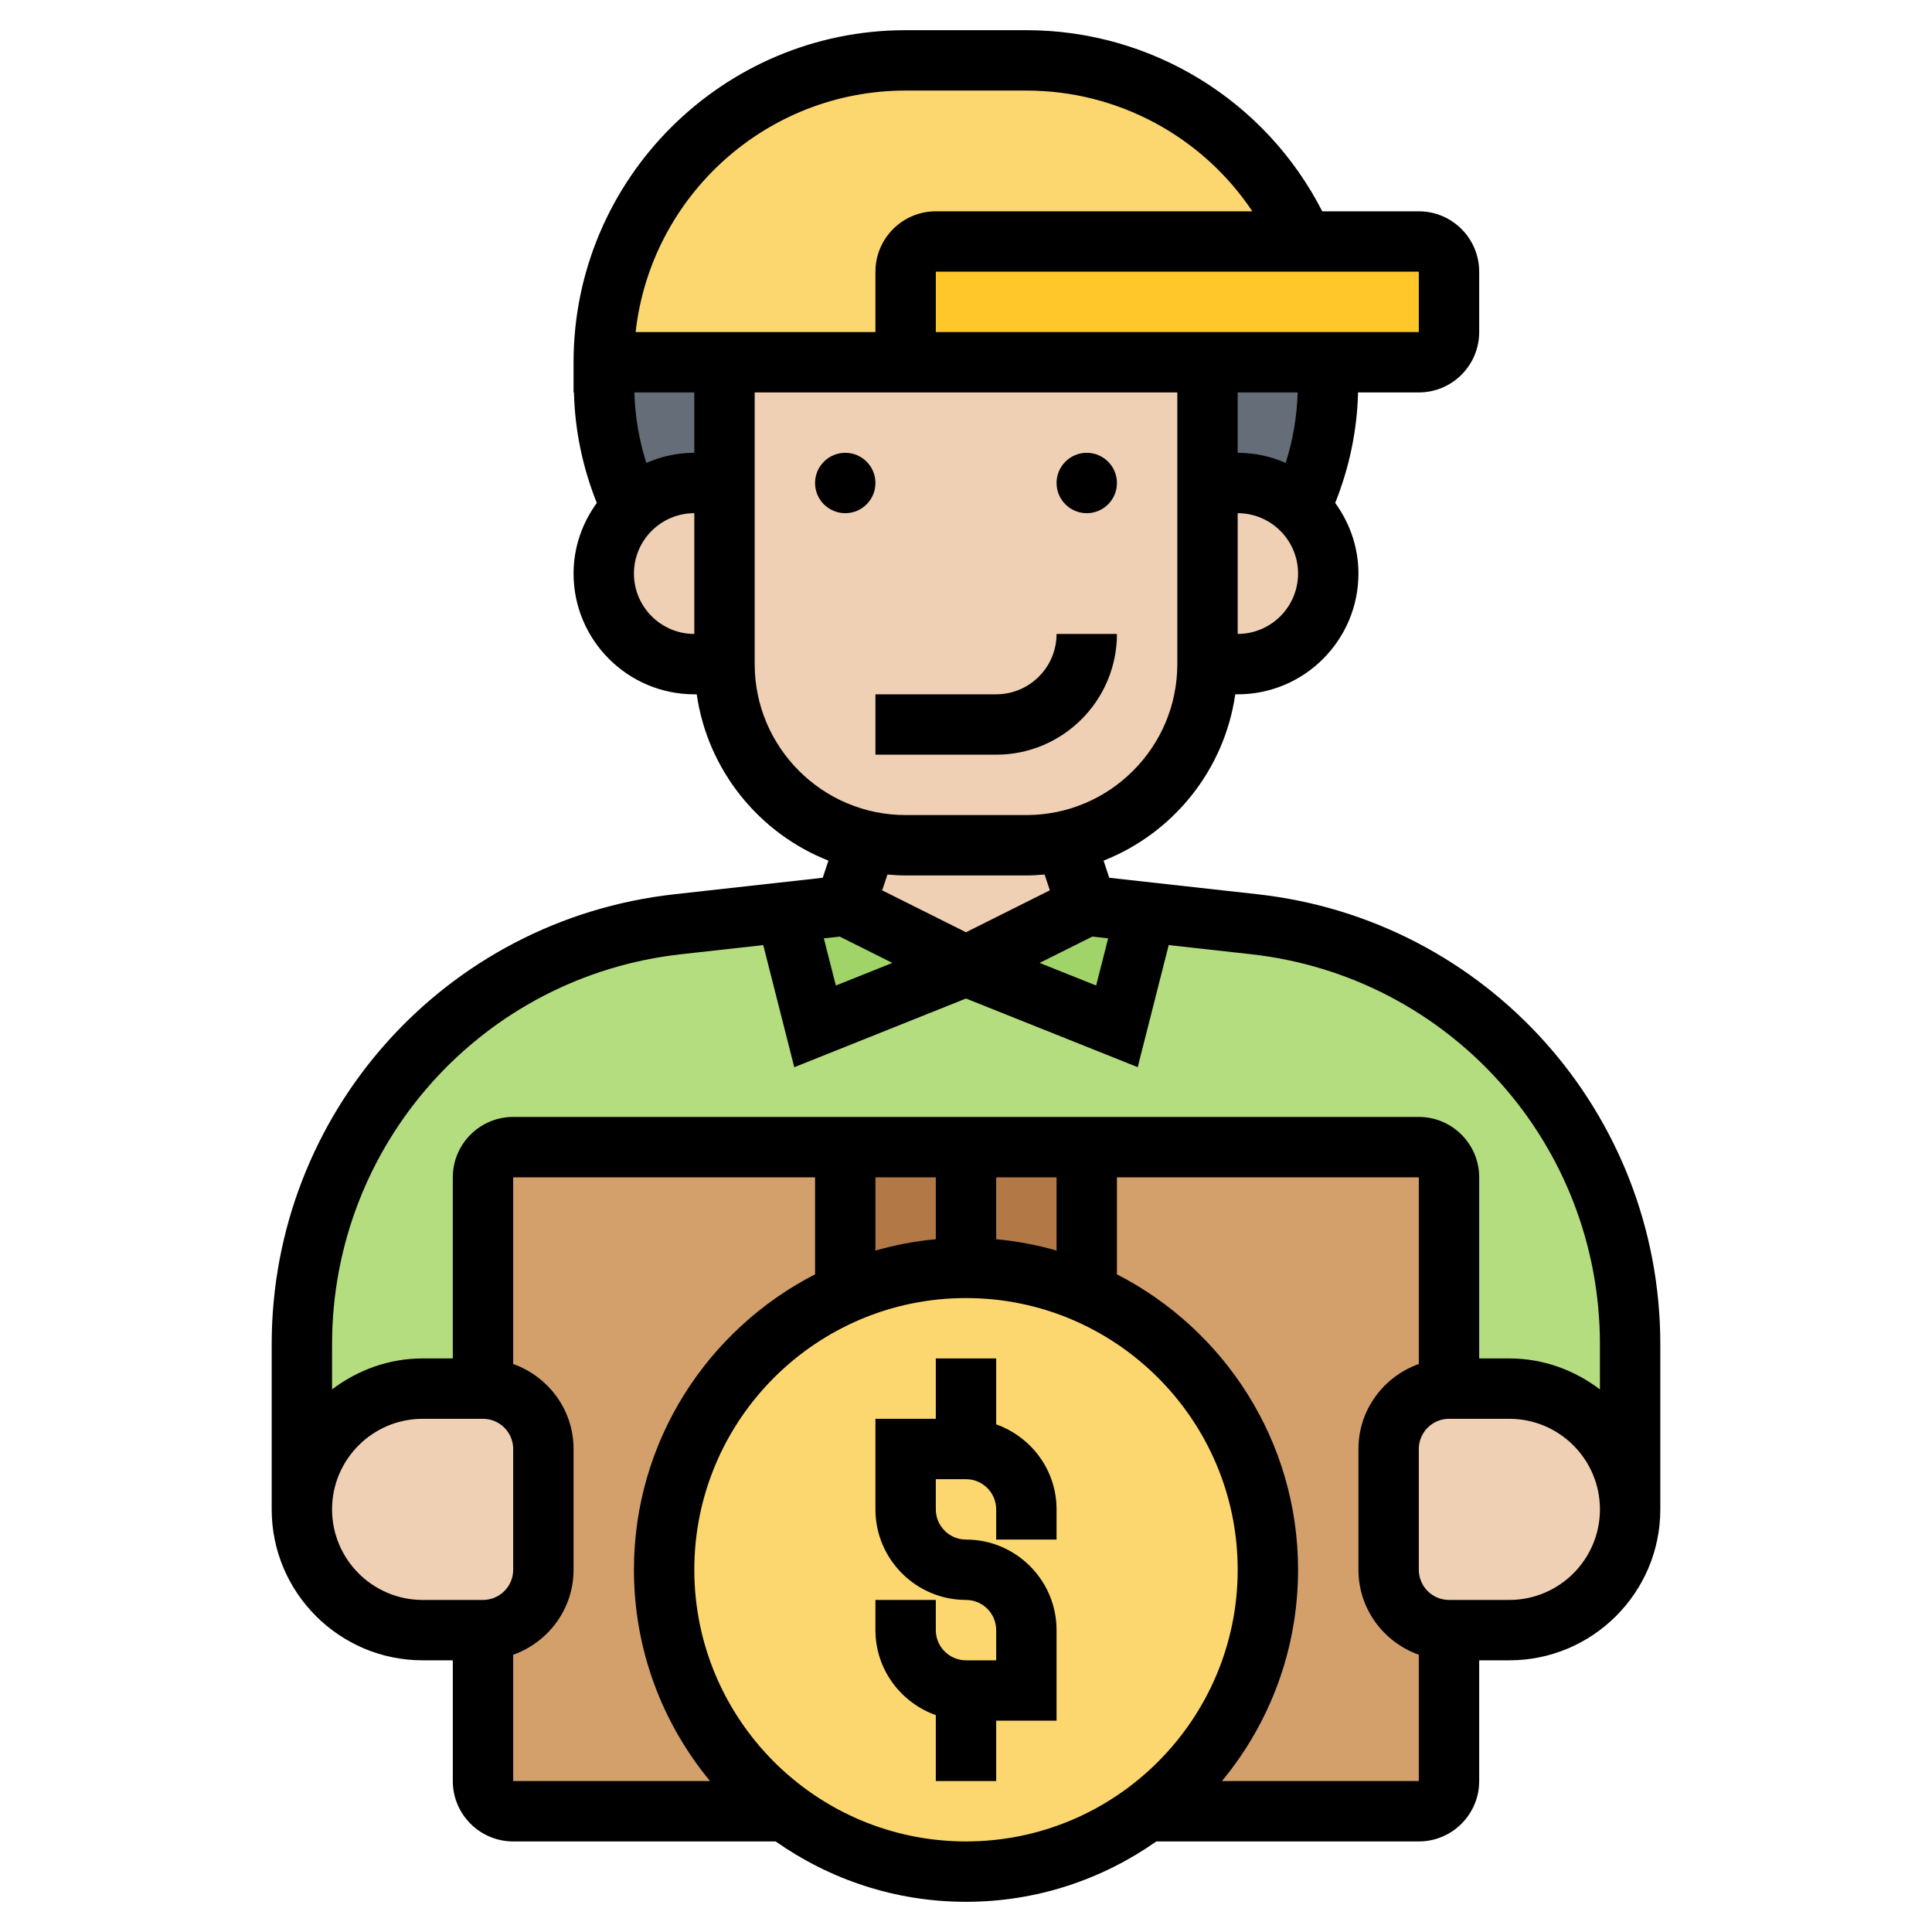 <svg id="_x33_0" enable-background="new 0 0 64 64" height="512" viewBox="0 0 64 64" width="512"
  xmlns="http://www.w3.org/2000/svg">
  <g>
    <g>
      <g>
        <path
          d="m54 44.53v5.47c0-1.1-.45-2.1-1.17-2.83-.73-.72-1.73-1.17-2.83-1.17h-2v-7c0-.55-.45-1-1-1h-11-4-4-11c-.55 0-1 .45-1 1v7h-2c-1.1 0-2.1.45-2.83 1.17-.72.73-1.17 1.73-1.17 2.83v-5.47c0-7.13 5.36-13.13 12.45-13.91l3.59-.4.96 3.78 5-2 5 2 .96-3.78 3.59.4c7.09.78 12.45 6.78 12.45 13.91z"
          fill="#b4dd7f" />
      </g>
      <g>
        <path d="m37.96 30.22-.96 3.78-5-2 4-2z" fill="#a0d468" />
      </g>
      <g>
        <path d="m32 32-5 2-.96-3.78 1.96-.22z" fill="#a0d468" />
      </g>
      <g>
        <path
          d="m43.17 8h-12.17c-.55 0-1 .45-1 1v3h-6-4c0-2.76 1.12-5.26 2.93-7.07s4.31-2.93 7.07-2.93h4c4.1 0 7.62 2.47 9.17 6z"
          fill="#fcd770" />
      </g>
      <g>
        <path d="m48 9v2c0 .55-.45 1-1 1h-3-4-10v-3c0-.55.45-1 1-1h12.17 3.83c.55 0 1 .45 1 1z" fill="#ffc729" />
      </g>
      <g>
        <path d="m24 12v4h-1c-.81 0-1.54.32-2.08.84-.61-1.27-.92-2.67-.92-4.08v-.76z" fill="#656d78" />
      </g>
      <g>
        <path d="m44 12v.76c0 1.41-.31 2.81-.92 4.08-.54-.52-1.27-.84-2.08-.84h-1v-4z" fill="#656d78" />
      </g>
      <g>
        <path
          d="m28 42.83v.01c-3.53 1.54-6 5.06-6 9.16 0 3.27 1.57 6.17 4 8h-9c-.55 0-1-.45-1-1v-5c1.1 0 2-.9 2-2v-4c0-1.1-.9-2-2-2v-7c0-.55.45-1 1-1h11z"
          fill="#d3a06c" />
      </g>
      <g>
        <path
          d="m48 54v5c0 .55-.45 1-1 1h-9c2.43-1.83 4-4.73 4-8 0-4.1-2.47-7.62-6-9.16v-.01-4.83h11c.55 0 1 .45 1 1v7c-1.1 0-2 .9-2 2v4c0 1.1.9 2 2 2z"
          fill="#d3a06c" />
      </g>
      <g>
        <path d="m28 38v4.83.01c1.22-.54 2.58-.84 4-.84s2.78.3 4 .84v-.01-4.83z" fill="#b27946" />
      </g>
      <g>
        <path
          d="m36 42.84c3.53 1.54 6 5.06 6 9.16 0 3.27-1.57 6.17-4 8-1.67 1.25-3.75 2-6 2s-4.33-.75-6-2c-2.43-1.83-4-4.73-4-8 0-4.1 2.47-7.62 6-9.16 1.22-.54 2.58-.84 4-.84s2.78.3 4 .84z"
          fill="#fcd770" />
      </g>
      <g>
        <path
          d="m18 52c0 1.1-.9 2-2 2h-2c-2.21 0-4-1.79-4-4 0-1.1.45-2.1 1.17-2.83.73-.72 1.73-1.17 2.83-1.17h2c1.1 0 2 .9 2 2z"
          fill="#f0d0b4" />
      </g>
      <g>
        <path
          d="m50 46c1.1 0 2.1.45 2.83 1.17.72.73 1.17 1.73 1.17 2.83 0 2.21-1.79 4-4 4h-2c-1.1 0-2-.9-2-2v-4c0-1.1.9-2 2-2z"
          fill="#f0d0b4" />
      </g>
      <g>
        <path
          d="m43.08 16.84c.57.54.92 1.31.92 2.16 0 .83-.34 1.58-.88 2.12s-1.29.88-2.12.88h-1v-6h1c.81 0 1.54.32 2.08.84z"
          fill="#f0d0b4" />
      </g>
      <g>
        <path d="m34 28c.44 0 .88-.05 1.29-.14l.71 2.14-4 2-4-2 .71-2.14c.41.09.85.14 1.29.14z" fill="#f0d0b4" />
      </g>
      <g>
        <path
          d="m40 16v6c0 2.87-2.02 5.27-4.71 5.86-.41.09-.85.14-1.29.14h-4c-.44 0-.88-.05-1.29-.14-2.69-.59-4.71-2.99-4.71-5.86v-6-4h6 10z"
          fill="#f0d0b4" />
      </g>
      <g>
        <path
          d="m24 16v6h-1c-.83 0-1.58-.34-2.12-.88s-.88-1.29-.88-2.12c0-.85.35-1.62.92-2.16.54-.52 1.27-.84 2.08-.84z"
          fill="#f0d0b4" />
      </g>
    </g>
    <g>
      <circle cx="36" cy="16" r="1" />
      <circle cx="28" cy="16" r="1" />
      <path d="m37 21h-2c0 1.103-.897 2-2 2h-4v2h4c2.206 0 4-1.794 4-4z" />
      <path
        d="m33 47.184v-2.184h-2v2h-2v3c0 1.654 1.346 3 3 3 .552 0 1 .449 1 1v1h-1c-.552 0-1-.449-1-1v-1h-2v1c0 1.302.839 2.402 2 2.816v2.184h2v-2h2v-3c0-1.654-1.346-3-3-3-.552 0-1-.449-1-1v-1h1c.552 0 1 .449 1 1v1h2v-1c0-1.302-.839-2.402-2-2.816z" />
      <path
        d="m41.656 29.623-4.91-.546-.189-.567c2.298-.906 4.001-2.992 4.363-5.51h.08c2.206 0 4-1.794 4-4 0-.876-.291-1.68-.77-2.339.466-1.163.728-2.408.757-3.661h2.013c1.103 0 2-.897 2-2v-2c0-1.103-.897-2-2-2h-3.199c-1.871-3.666-5.649-6-9.801-6h-4c-6.065 0-11 4.935-11 11v.764.236h.013c.029 1.253.291 2.498.757 3.661-.479.659-.77 1.463-.77 2.339 0 2.206 1.794 4 4 4h.08c.363 2.518 2.065 4.603 4.363 5.51l-.189.567-4.91.546c-7.608.844-13.344 7.253-13.344 14.908v5.469c0 2.757 2.243 5 5 5h1v4c0 1.103.897 2 2 2h8.695c1.787 1.256 3.959 2 6.305 2s4.517-.744 6.305-2h8.695c1.103 0 2-.897 2-2v-4h1c2.757 0 5-2.243 5-5v-5.469c0-7.655-5.736-14.064-13.344-14.908zm-13.839 1.403 1.744.872-1.872.749-.398-1.563zm8.366 0 .526.058-.398 1.563-1.872-.749zm4.817-10.026v-4c1.103 0 2 .897 2 2s-.897 2-2 2zm1.59-5.666c-.488-.213-1.024-.334-1.59-.334v-2h1.987c-.023.791-.157 1.579-.397 2.334zm4.41-6.334v2h-16v-2zm-17-6h4c3.04 0 5.835 1.529 7.486 4h-10.486c-1.103 0-2 .897-2 2v2h-7.944c.499-4.494 4.319-8 8.944-8zm-7 10v2c-.566 0-1.102.121-1.59.334-.24-.755-.374-1.543-.396-2.334zm-2 6c0-1.103.897-2 2-2v4c-1.103 0-2-.897-2-2zm4 3v-9h14v9c0 2.757-2.243 5-5 5h-4c-2.757 0-5-2.243-5-5zm5 7h4c.203 0 .404-.013.603-.031l.175.524-2.778 1.389-2.777-1.388.175-.524c.198.017.399.03.602.03zm-7.436 2.61 2.72-.302 1.027 4.045 5.689-2.276 5.688 2.275 1.027-4.045 2.72.302c6.593.733 11.565 6.288 11.565 12.922v1.495c-.838-.635-1.87-1.026-3-1.026h-1v-6c0-1.103-.897-2-2-2h-30c-1.103 0-2 .897-2 2v6h-1c-1.13 0-2.162.391-3 1.026v-1.495c0-6.634 4.972-12.189 11.564-12.921zm10.436 9.441v-2.051h2v2.426c-.645-.183-1.313-.313-2-.375zm-2-2.051v2.051c-.688.062-1.355.192-2 .376v-2.427zm-20 11c0-1.654 1.346-3 3-3h2c.552 0 1 .449 1 1v4c0 .551-.448 1-1 1h-2c-1.654 0-3-1.346-3-3zm6 4.816c1.161-.414 2-1.514 2-2.816v-4c0-1.302-.839-2.402-2-2.816v-6.184h10v3.214c-3.556 1.825-6 5.521-6 9.786 0 2.657.947 5.097 2.521 7h-6.521zm6-2.816c0-4.962 4.037-9 9-9s9 4.038 9 9-4.037 9-9 9-9-4.038-9-9zm17.479 7c1.574-1.903 2.521-4.343 2.521-7 0-4.264-2.444-7.961-6-9.786v-3.214h10v6.184c-1.161.414-2 1.514-2 2.816v4c0 1.302.839 2.402 2 2.816v4.184zm9.521-6h-2c-.552 0-1-.449-1-1v-4c0-.551.448-1 1-1h2c1.654 0 3 1.346 3 3s-1.346 3-3 3z" />
    </g>
  </g>
</svg>